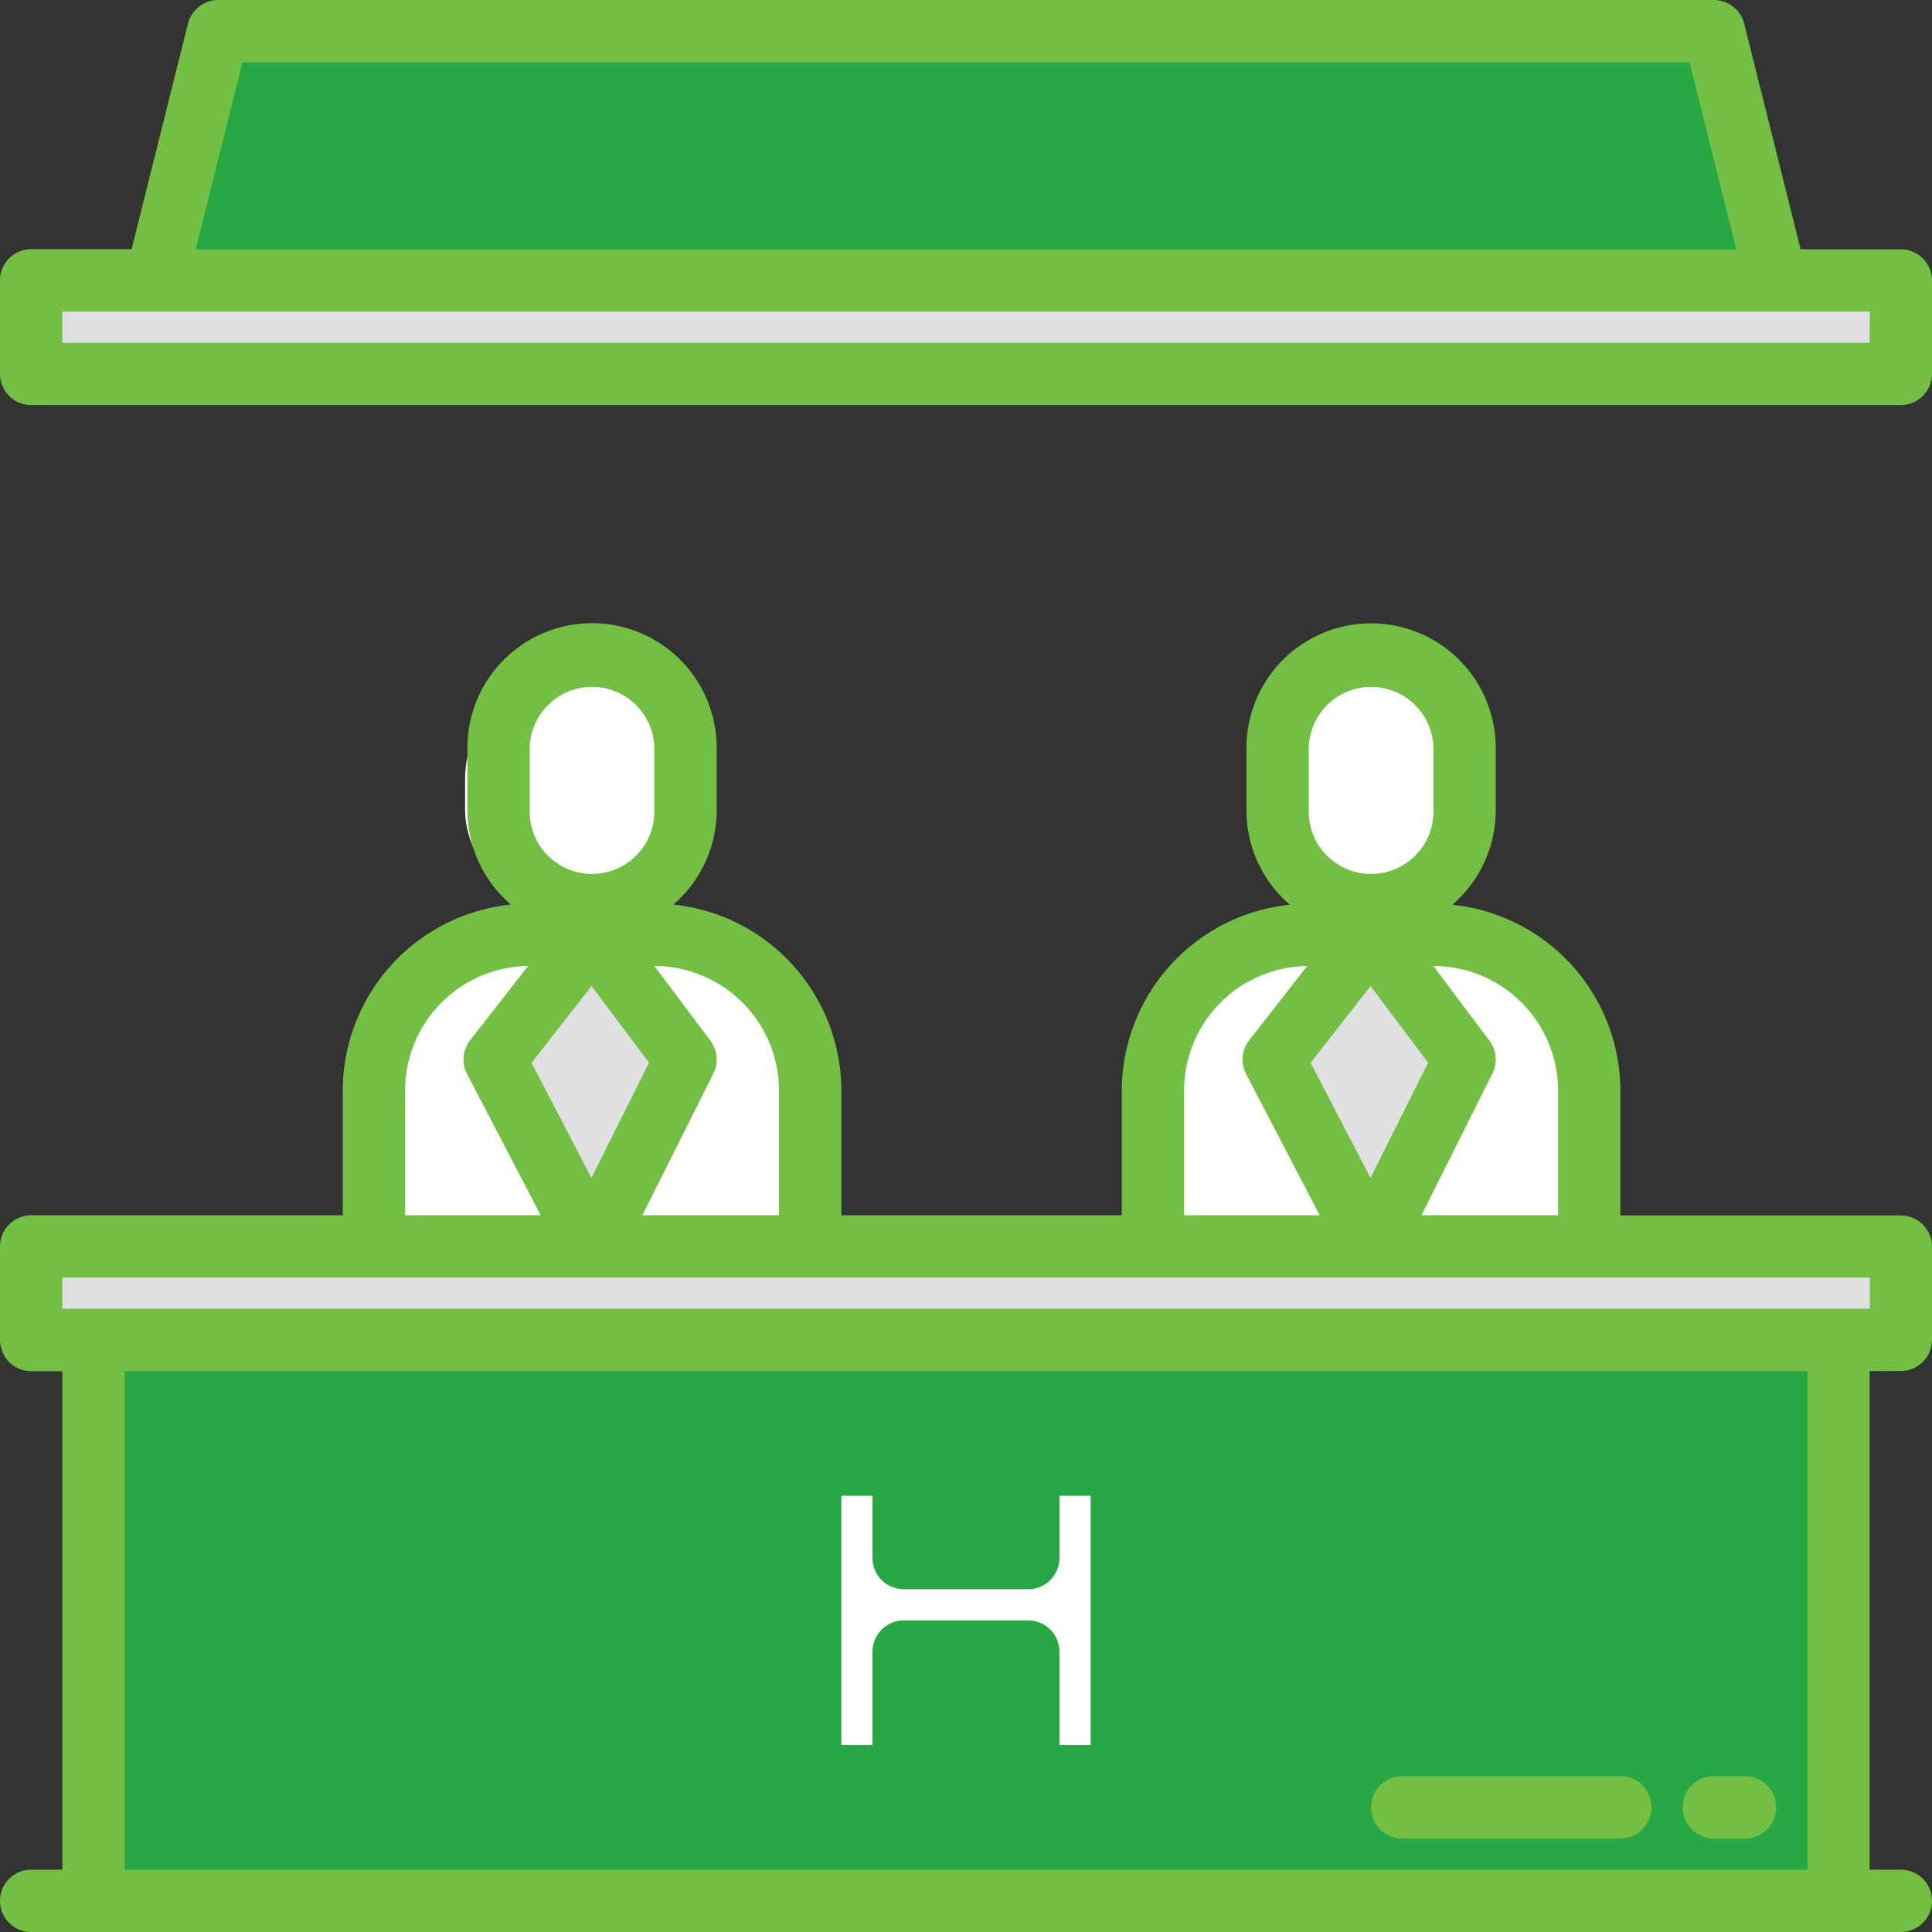 <svg id="hotel_1_" data-name="hotel (1)" xmlns="http://www.w3.org/2000/svg" width="61.675" height="61.675" viewBox="0 0 61.675 61.675">
  <rect x="0" y="0" width="61.675" height="61.675" fill="#333333" stroke="none"/>
  <g id="Group_11313" data-name="Group 11313" transform="translate(0.995 0.995)">
    <path id="Path_3168" data-name="Path 3168" d="M16,328H75.685v2.984H16Z" transform="translate(-16 -289.204)" fill="#e0e0e2"/>
    <path id="Path_3169" data-name="Path 3169" d="M16,80H75.685v2.984H16Z" transform="translate(-16 -72.042)" fill="#e0e0e2"/>
    <path id="Path_3170" data-name="Path 3170" d="M32,352H87.706v17.906H32Z" transform="translate(-30.01 -310.22)" fill="#28a745"/>
    <rect id="Rectangle_25956" data-name="Rectangle 25956" width="7" height="8" rx="3.5" transform="translate(13.852 20.381)" fill="#fff"/>
    <path id="Path_3171" data-name="Path 3171" d="M108.974,248h3.979a4.974,4.974,0,0,1,4.974,4.974v4.974H104v-4.974A4.974,4.974,0,0,1,108.974,248Z" transform="translate(-93.058 -219.152)" fill="#fff"/>
    <path id="Path_3172" data-name="Path 3172" d="M138.109,257.948,135,251.979,138.109,248l2.984,3.979Z" transform="translate(-120.203 -219.152)" fill="#e0e0e2"/>
    <rect id="Rectangle_25957" data-name="Rectangle 25957" width="6" height="8" rx="3" transform="translate(39.852 20.381)" fill="#fff"/>
    <path id="Path_3173" data-name="Path 3173" d="M308.974,248h3.979a4.974,4.974,0,0,1,4.974,4.974v4.974H304v-4.974A4.974,4.974,0,0,1,308.974,248Z" transform="translate(-268.189 -219.152)" fill="#fff"/>
    <path id="Path_3174" data-name="Path 3174" d="M338.109,257.948,335,251.979,338.109,248l2.984,3.979Z" transform="translate(-295.334 -219.152)" fill="#e0e0e2"/>
    <path id="Path_3175" data-name="Path 3175" d="M225.948,384v9.948h-2.984v-3.979h-3.979v3.979H216V384h2.984v2.984h3.979V384Z" transform="translate(-191.131 -338.241)" fill="#fff"/>
    <path id="Path_3176" data-name="Path 3176" d="M99.727,23.958H48L49.99,16H97.738Z" transform="translate(-44.021 -16)" fill="#28a745"/>
  </g>
  <g id="Group_11314" data-name="Group 11314" transform="translate(0 0)">
    <path id="Path_3177" data-name="Path 3177" d="M68.68,191.874a1,1,0,0,0,.995-.995V187.9a1,1,0,0,0-.995-.995H59.727v-3.979a5.977,5.977,0,0,0-5.365-5.939,3.969,3.969,0,0,0,1.386-3.014v-1.99a3.979,3.979,0,1,0-7.958,0v1.99a3.969,3.969,0,0,0,1.387,3.014,5.977,5.977,0,0,0-5.366,5.939V186.9H34.858v-3.979a5.977,5.977,0,0,0-5.365-5.939,3.969,3.969,0,0,0,1.386-3.014v-1.99a3.979,3.979,0,1,0-7.958,0v1.99a3.969,3.969,0,0,0,1.387,3.014,5.977,5.977,0,0,0-5.366,5.939V186.9H8.995A1,1,0,0,0,8,187.9v2.984a1,1,0,0,0,.995.995H9.99V207.79H8.995a.995.995,0,0,0,0,1.99H68.68a.995.995,0,0,0,0-1.99h-.995V191.874Zm-10.942-8.953V186.9h-4.36l2.266-4.529a1,1,0,0,0-.095-1.042l-1.791-2.387A3.984,3.984,0,0,1,57.738,182.921Zm-5.987,2.785-1.912-3.672,1.915-2.451,1.835,2.447ZM49.78,171.979a1.99,1.99,0,0,1,3.979,0v1.99a1.99,1.99,0,1,1-3.979,0ZM45.8,182.921a3.982,3.982,0,0,1,3.928-3.978l-1.851,2.371a1,1,0,0,0-.1,1.072l2.351,4.514H45.8Zm-12.932,0V186.9h-4.36l2.266-4.529a1,1,0,0,0-.094-1.042l-1.791-2.387a3.984,3.984,0,0,1,3.979,3.979Zm-5.987,2.785-1.912-3.672,1.915-2.451,1.835,2.447Zm-1.971-13.728a1.99,1.99,0,0,1,3.979,0v1.99a1.99,1.99,0,1,1-3.979,0Zm-3.979,10.942a3.982,3.982,0,0,1,3.928-3.978l-1.851,2.371a1,1,0,0,0-.1,1.072L25.26,186.9H20.932ZM65.7,207.79H11.979V191.874H65.7ZM9.99,189.885v-.995h57.7v.995Z" transform="translate(-8 -148.105)" fill="#72bf44"/>
    <path id="Path_3178" data-name="Path 3178" d="M68.68,15.958h-3.2l-1.8-7.2A1,1,0,0,0,62.712,8H14.963A1,1,0,0,0,14,8.753l-1.8,7.2h-3.2A1,1,0,0,0,8,16.953v2.984a1,1,0,0,0,.995.995H68.68a1,1,0,0,0,.995-.995V16.953A1,1,0,0,0,68.68,15.958ZM15.74,9.99H61.934l1.492,5.969H14.248Zm51.945,8.953H9.99v-.995h57.7Z" transform="translate(-8 -8)" fill="#72bf44"/>
    <path id="Path_3179" data-name="Path 3179" d="M218.942,376h-2.984a1,1,0,0,0-.995.995v1.99h-1.99v-1.99a1,1,0,0,0-.995-.995h-2.984a1,1,0,0,0-.995.995v9.948a1,1,0,0,0,.995.995h2.984a1,1,0,0,0,.995-.995v-2.984h1.99v2.984a1,1,0,0,0,.995.995h2.984a1,1,0,0,0,.995-.995v-9.948A1,1,0,0,0,218.942,376Zm-.995,9.948h-.995v-2.984a1,1,0,0,0-.995-.995h-3.979a1,1,0,0,0-.995.995v2.984h-.995V377.99h.995v1.989a1,1,0,0,0,.995.995h3.979a1,1,0,0,0,.995-.995V377.99h.995Z" transform="translate(-183.131 -330.241)" fill="#28a745"/>
    <path id="Path_3180" data-name="Path 3180" d="M360.995,465.99h6.963a.995.995,0,1,0,0-1.99h-6.963a.995.995,0,1,0,0,1.99Z" transform="translate(-316.231 -407.299)" fill="#72bf44"/>
    <path id="Path_3181" data-name="Path 3181" d="M440.995,465.99h.995a.995.995,0,0,0,0-1.99h-.995a.995.995,0,1,0,0,1.99Z" transform="translate(-386.283 -407.299)" fill="#72bf44"/>
  </g>
</svg>
